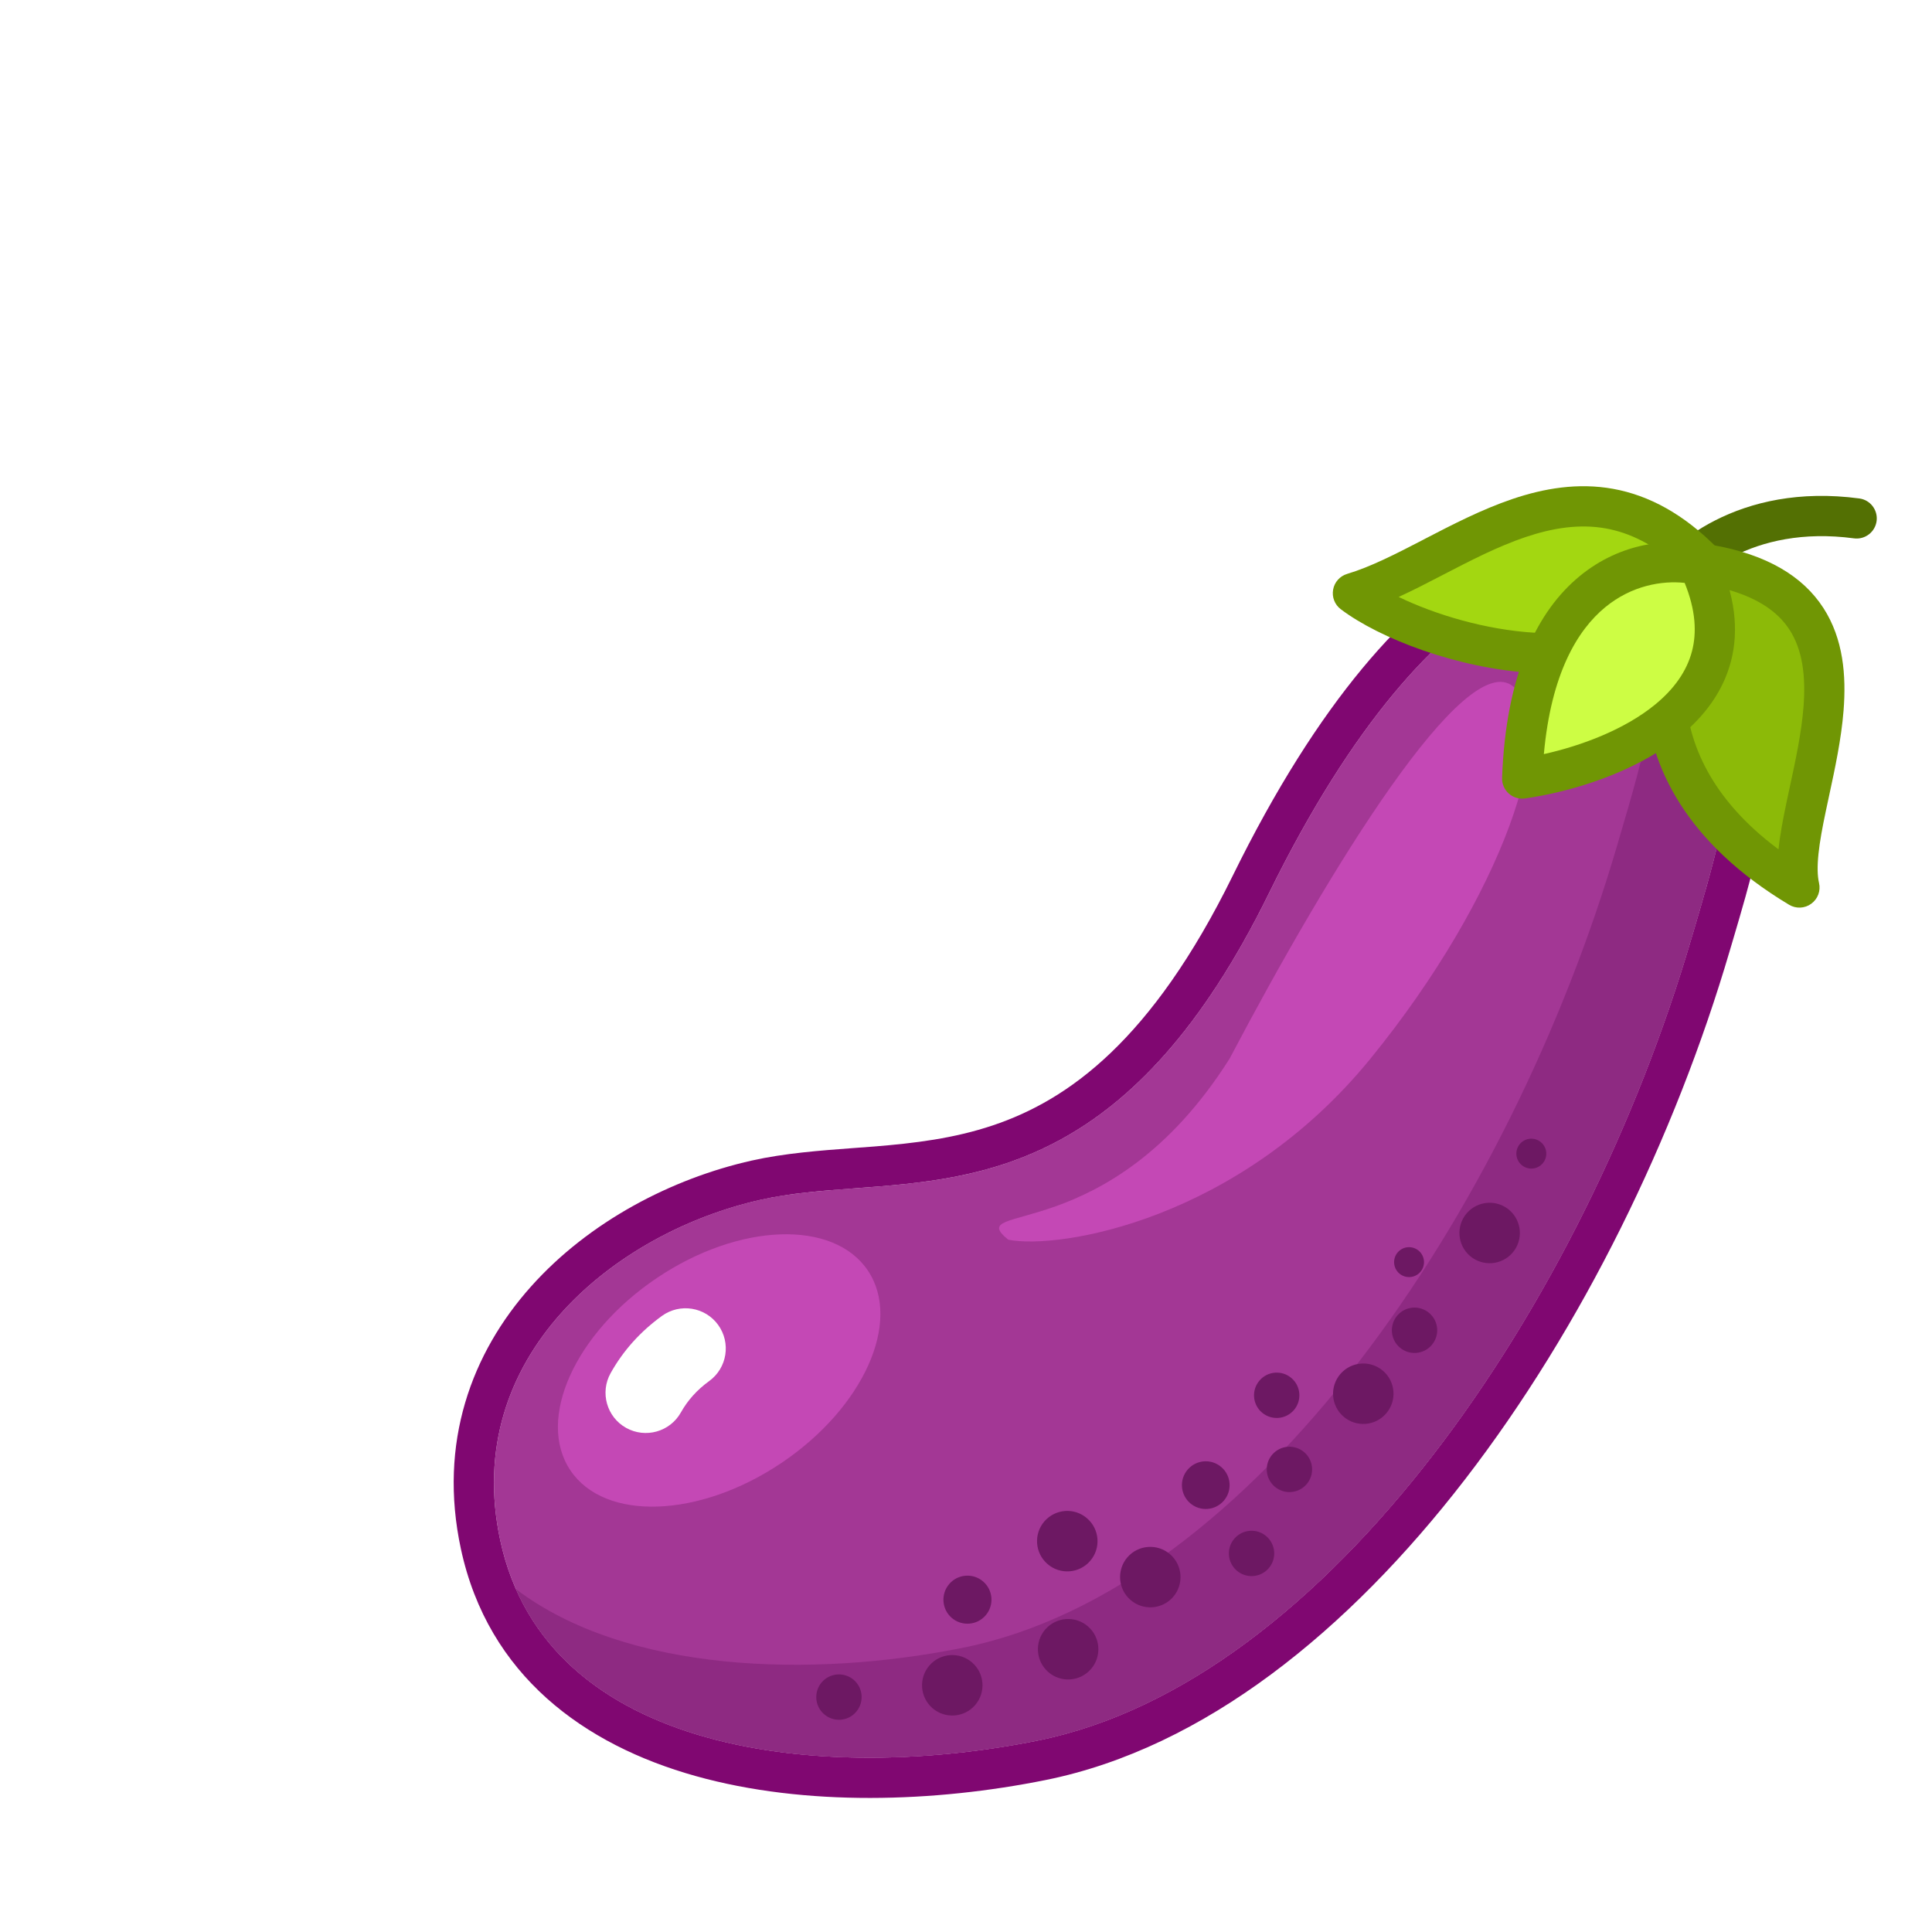 <svg width="40" height="40" viewBox="0 0 40 40" fill="none" xmlns="http://www.w3.org/2000/svg">
<g filter="url(#filter0_d_251_12115)">
<path d="M22.269 14.501C25.767 7.379 29.192 7.217 30.468 8.026C32.982 9.105 31.648 13.287 31.014 15.445C28.796 22.999 23.499 30.822 17.486 32.036C13.068 32.928 7.313 32.342 6.357 27.891C5.537 24.078 8.741 21.515 11.747 20.84C14.753 20.166 18.771 21.623 22.269 14.501Z" fill="#A33795"/>
<path fill-rule="evenodd" clip-rule="evenodd" d="M30.468 8.027C32.897 9.069 31.734 13.008 31.081 15.219C31.058 15.297 31.036 15.372 31.014 15.445C28.796 22.999 23.499 30.822 17.486 32.036C13.068 32.928 7.313 32.343 6.357 27.891C5.537 24.078 8.741 21.515 11.747 20.841C12.36 20.703 13.015 20.654 13.699 20.603C16.37 20.404 19.484 20.171 22.269 14.501C25.767 7.379 29.192 7.218 30.468 8.027ZM26.789 7.566C28.422 6.634 29.906 6.718 30.856 7.287C32.587 8.068 32.855 9.888 32.753 11.388C32.655 12.836 32.195 14.39 31.884 15.444C31.859 15.526 31.836 15.605 31.814 15.68C30.679 19.546 28.756 23.485 26.333 26.627C23.923 29.752 20.939 32.189 17.651 32.853C15.358 33.316 12.674 33.408 10.399 32.77C8.103 32.127 6.107 30.694 5.542 28.067C5.069 25.866 5.768 24.007 6.996 22.634C8.204 21.282 9.92 20.397 11.565 20.028C12.243 19.876 12.974 19.821 13.66 19.77C13.809 19.759 13.956 19.748 14.1 19.737C14.938 19.669 15.749 19.571 16.558 19.299C18.117 18.775 19.845 17.545 21.521 14.134C23.309 10.494 25.135 8.51 26.789 7.566Z" fill="#800771"/>
<path fill-rule="evenodd" clip-rule="evenodd" d="M6.682 28.901C8.24 32.428 13.427 32.856 17.486 32.036C23.499 30.822 28.796 22.999 31.014 15.445C31.036 15.372 31.058 15.297 31.081 15.219C31.734 13.007 32.897 9.069 30.468 8.027C30.419 7.996 30.367 7.966 30.312 7.938C30.64 9.578 29.978 11.821 29.542 13.296C29.519 13.373 29.497 13.449 29.476 13.522C27.258 21.075 21.96 28.899 15.947 30.113C12.797 30.749 8.967 30.633 6.682 28.901Z" fill="#8E2A82"/>
<path d="M21.337 27.071C21.159 27.277 20.847 27.3 20.641 27.122C20.435 26.943 20.412 26.631 20.591 26.425C20.769 26.219 21.081 26.196 21.287 26.375C21.493 26.553 21.516 26.865 21.337 27.071Z" fill="#6D1863"/>
<path d="M24.698 25.265C24.472 25.527 24.077 25.555 23.816 25.329C23.554 25.103 23.526 24.708 23.752 24.446C23.978 24.185 24.373 24.156 24.635 24.382C24.896 24.608 24.925 25.004 24.698 25.265Z" fill="#6D1863"/>
<path d="M27.315 21.937C27.089 22.199 26.693 22.227 26.432 22.001C26.171 21.775 26.142 21.38 26.368 21.118C26.594 20.857 26.99 20.828 27.251 21.054C27.512 21.281 27.541 21.676 27.315 21.937Z" fill="#6D1863"/>
<path d="M20.289 29.062C20.063 29.323 19.667 29.352 19.406 29.125C19.145 28.899 19.116 28.504 19.342 28.242C19.568 27.981 19.964 27.953 20.225 28.179C20.486 28.405 20.515 28.8 20.289 29.062Z" fill="#6D1863"/>
<path d="M23.051 26.73C22.882 26.926 22.585 26.947 22.389 26.777C22.193 26.608 22.172 26.311 22.341 26.115C22.511 25.919 22.807 25.898 23.003 26.067C23.2 26.237 23.221 26.533 23.051 26.73Z" fill="#6D1863"/>
<path d="M22.267 28.469C22.098 28.665 21.801 28.687 21.605 28.517C21.409 28.348 21.387 28.051 21.557 27.855C21.727 27.659 22.023 27.637 22.219 27.807C22.415 27.977 22.437 28.273 22.267 28.469Z" fill="#6D1863"/>
<path d="M25.641 23.849C25.472 24.045 25.175 24.067 24.979 23.897C24.783 23.727 24.762 23.431 24.931 23.235C25.101 23.038 25.397 23.017 25.593 23.187C25.79 23.356 25.811 23.653 25.641 23.849Z" fill="#6D1863"/>
<path d="M22.788 25.195C22.618 25.391 22.322 25.413 22.125 25.243C21.929 25.073 21.908 24.777 22.078 24.581C22.247 24.385 22.544 24.363 22.74 24.533C22.936 24.703 22.957 24.999 22.788 25.195Z" fill="#6D1863"/>
<path d="M18.588 30.555C18.362 30.817 17.966 30.845 17.705 30.619C17.444 30.393 17.415 29.997 17.641 29.736C17.867 29.475 18.263 29.446 18.524 29.672C18.786 29.898 18.814 30.294 18.588 30.555Z" fill="#6D1863"/>
<path d="M18.57 28.318C18.344 28.579 17.949 28.608 17.687 28.381C17.426 28.155 17.397 27.76 17.623 27.498C17.85 27.237 18.245 27.208 18.506 27.435C18.768 27.661 18.797 28.056 18.57 28.318Z" fill="#6D1863"/>
<path d="M16.189 31.302C15.963 31.563 15.568 31.592 15.306 31.366C15.045 31.139 15.016 30.744 15.242 30.483C15.468 30.221 15.864 30.193 16.125 30.419C16.387 30.645 16.415 31.04 16.189 31.302Z" fill="#6D1863"/>
<path d="M16.406 29.445C16.226 29.653 15.912 29.675 15.704 29.496C15.497 29.316 15.474 29.002 15.654 28.794C15.833 28.586 16.148 28.564 16.355 28.743C16.563 28.923 16.586 29.237 16.406 29.445Z" fill="#6D1863"/>
<path d="M27.939 20.087C27.827 20.217 27.631 20.231 27.502 20.119C27.372 20.007 27.358 19.812 27.47 19.682C27.582 19.553 27.778 19.539 27.907 19.651C28.037 19.763 28.051 19.958 27.939 20.087Z" fill="#6D1863"/>
<path d="M25.407 22.334C25.295 22.463 25.1 22.477 24.97 22.365C24.841 22.253 24.827 22.058 24.939 21.928C25.051 21.799 25.246 21.785 25.375 21.897C25.505 22.009 25.519 22.204 25.407 22.334Z" fill="#6D1863"/>
<path d="M13.724 31.444C13.555 31.64 13.258 31.661 13.062 31.491C12.866 31.322 12.845 31.025 13.014 30.829C13.184 30.633 13.48 30.612 13.677 30.781C13.873 30.951 13.894 31.248 13.724 31.444Z" fill="#6D1863"/>
<path d="M13.968 22.305C14.68 23.363 13.877 25.147 12.177 26.29C10.476 27.432 8.521 27.501 7.81 26.443C7.099 25.385 7.901 23.601 9.602 22.458C11.302 21.315 13.257 21.247 13.968 22.305Z" fill="#C448B5"/>
<path d="M27.328 10.211C28.316 11.016 27.109 14.56 24.375 17.917C21.641 21.273 17.917 21.875 16.875 21.667C15.887 20.862 18.958 21.875 21.458 17.917C23.542 13.959 26.339 9.406 27.328 10.211Z" fill="#C448B5"/>
<path fill-rule="evenodd" clip-rule="evenodd" d="M10.868 23.43C11.138 23.803 11.055 24.324 10.682 24.594C10.427 24.779 10.236 24.995 10.097 25.243C9.872 25.644 9.364 25.787 8.962 25.562C8.561 25.337 8.418 24.829 8.643 24.428C8.905 23.959 9.263 23.565 9.704 23.245C10.077 22.975 10.598 23.058 10.868 23.43Z" fill="white"/>
<path fill-rule="evenodd" clip-rule="evenodd" d="M34.385 7.146C32.256 6.862 31.064 7.974 30.758 8.486C30.639 8.683 30.383 8.747 30.186 8.629C29.989 8.51 29.925 8.255 30.043 8.057C30.505 7.286 32.007 5.988 34.495 6.32C34.723 6.35 34.883 6.56 34.853 6.788C34.822 7.016 34.613 7.176 34.385 7.146Z" fill="#537003"/>
<path d="M31.268 7.651C28.646 4.974 26.12 7.651 24.011 8.281C25.456 9.376 30.166 10.692 31.268 7.651Z" fill="#A3D711"/>
<path fill-rule="evenodd" clip-rule="evenodd" d="M29.399 6.121C30.135 6.255 30.86 6.639 31.566 7.359C31.678 7.474 31.715 7.642 31.66 7.793C31.015 9.574 29.312 10.023 27.744 9.933C26.177 9.843 24.556 9.217 23.759 8.613C23.634 8.519 23.573 8.362 23.601 8.207C23.628 8.053 23.741 7.927 23.891 7.882C24.374 7.738 24.891 7.473 25.474 7.171C25.485 7.165 25.496 7.159 25.507 7.153C26.067 6.863 26.679 6.546 27.314 6.331C27.965 6.111 28.668 5.989 29.399 6.121ZM24.957 8.359C25.704 8.72 26.756 9.042 27.792 9.101C29.121 9.178 30.257 8.823 30.774 7.753C30.241 7.265 29.732 7.029 29.25 6.941C28.704 6.843 28.152 6.928 27.58 7.121C27.007 7.315 26.442 7.607 25.864 7.907L25.855 7.912C25.56 8.065 25.259 8.221 24.957 8.359Z" fill="#709604"/>
<path d="M31.387 7.695C30.52 8.499 29.219 11.953 33.255 14.375C32.865 12.682 35.599 8.437 31.387 7.695Z" fill="#8CBA08"/>
<path fill-rule="evenodd" clip-rule="evenodd" d="M30.066 10.451C29.989 9.072 30.57 7.883 31.103 7.389C31.199 7.3 31.33 7.261 31.459 7.284C32.587 7.483 33.327 7.932 33.751 8.587C34.166 9.228 34.226 9.991 34.169 10.711C34.122 11.305 33.989 11.922 33.87 12.473C33.845 12.587 33.821 12.699 33.799 12.806C33.731 13.128 33.677 13.418 33.65 13.675C33.623 13.935 33.627 14.134 33.661 14.281C33.699 14.444 33.635 14.613 33.5 14.711C33.365 14.81 33.184 14.818 33.041 14.732C30.918 13.458 30.146 11.871 30.066 10.451ZM32.822 13.585C32.853 13.284 32.915 12.96 32.983 12.636C33.008 12.517 33.033 12.398 33.059 12.279C33.178 11.729 33.296 11.178 33.339 10.645C33.39 9.999 33.32 9.456 33.051 9.04C32.811 8.668 32.369 8.334 31.535 8.148C31.217 8.553 30.842 9.397 30.898 10.404C30.953 11.381 31.417 12.54 32.822 13.585Z" fill="#709604"/>
<path d="M31.17 7.694C30.015 7.437 27.669 7.963 27.515 12.118C29.31 11.861 32.554 10.617 31.17 7.694Z" fill="#CDFD44"/>
<path fill-rule="evenodd" clip-rule="evenodd" d="M28.702 7.931C29.567 7.217 30.579 7.136 31.26 7.288C31.386 7.315 31.491 7.4 31.546 7.516C31.925 8.317 32.005 9.043 31.839 9.687C31.673 10.327 31.278 10.835 30.799 11.228C29.854 12.005 28.509 12.397 27.574 12.531C27.452 12.548 27.328 12.511 27.236 12.428C27.144 12.345 27.094 12.226 27.099 12.103C27.178 9.951 27.831 8.649 28.702 7.931ZM27.964 11.613C28.739 11.44 29.636 11.106 30.27 10.585C30.654 10.27 30.922 9.902 31.032 9.479C31.129 9.102 31.112 8.639 30.879 8.068C30.413 8.018 29.784 8.119 29.232 8.574C28.66 9.045 28.114 9.947 27.964 11.613Z" fill="#709604"/>
</g>
<defs>
<filter id="filter0_d_251_12115" x="0" y="0" width="44" height="44" filterUnits="userSpaceOnUse" color-interpolation-filters="sRGB">
<feFlood flood-opacity="0" result="BackgroundImageFix"/>
<feColorMatrix in="SourceAlpha" type="matrix" values="0 0 0 0 0 0 0 0 0 0 0 0 0 0 0 0 0 0 127 0" result="hardAlpha"/>
<feOffset dx="4" dy="4"/>
<feColorMatrix type="matrix" values="0 0 0 0 0 0 0 0 0 0 0 0 0 0 0 0 0 0 0.2 0"/>
<feBlend mode="normal" in2="BackgroundImageFix" result="effect1_dropShadow_251_12115"/>
<feBlend mode="normal" in="SourceGraphic" in2="effect1_dropShadow_251_12115" result="shape"/>
</filter>
</defs>
</svg>
